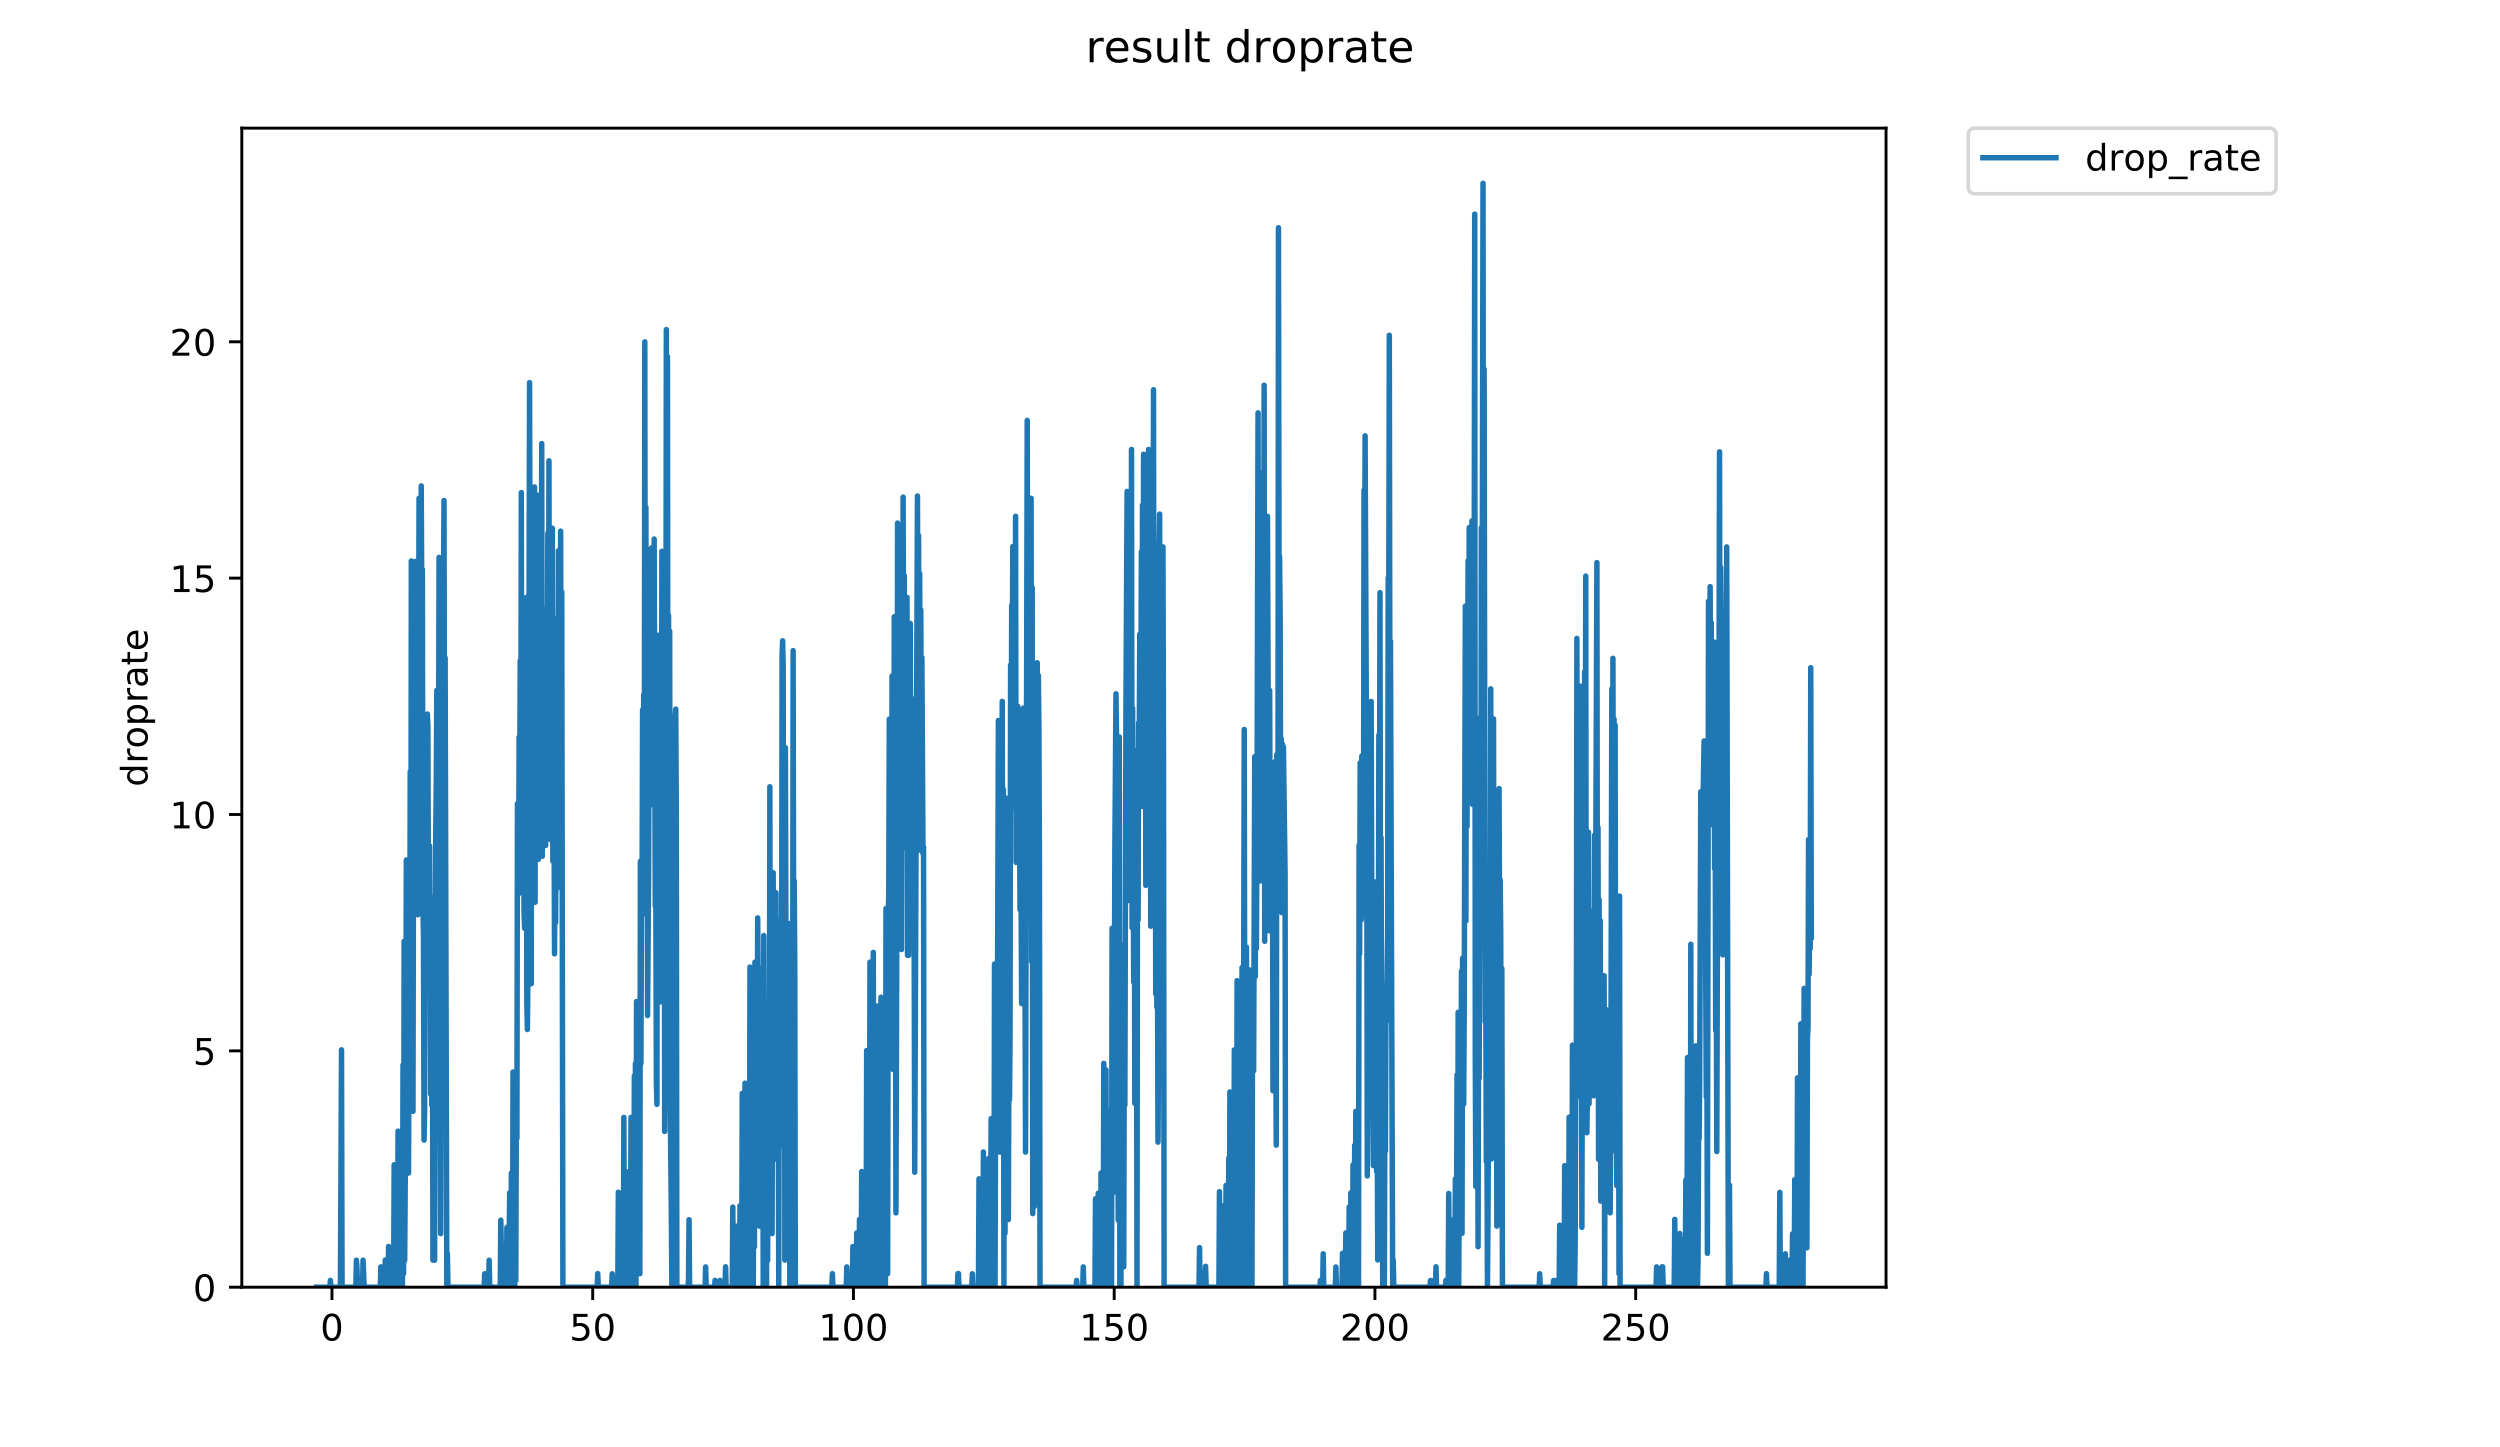 <?xml version="1.0" encoding="utf-8" standalone="no"?>
<!DOCTYPE svg PUBLIC "-//W3C//DTD SVG 1.1//EN"
  "http://www.w3.org/Graphics/SVG/1.1/DTD/svg11.dtd">
<!-- Created with matplotlib (https://matplotlib.org/) -->
<svg height="396pt" version="1.1" viewBox="0 0 684 396" width="684pt" xmlns="http://www.w3.org/2000/svg" xmlns:xlink="http://www.w3.org/1999/xlink">
 <defs>
  <style type="text/css">
*{stroke-linecap:butt;stroke-linejoin:round;}
  </style>
 </defs>
 <g id="figure_1">
  <g id="patch_1">
   <path d="M 0 396 
L 684 396 
L 684 0 
L 0 0 
z
" style="fill:#ffffff;"/>
  </g>
  <g id="axes_1">
   <g id="patch_2">
    <path d="M 66.159 352.174 
L 516.019 352.174 
L 516.019 35.062 
L 66.159 35.062 
z
" style="fill:#ffffff;"/>
   </g>
   <g id="matplotlib.axis_1">
    <g id="xtick_1">
     <g id="line2d_1">
      <defs>
       <path d="M 0 0 
L 0 3.5 
" id="m38b33f778f" style="stroke:#000000;stroke-width:0.8;"/>
      </defs>
      <g>
       <use style="stroke:#000000;stroke-width:0.8;" x="90.823" xlink:href="#m38b33f778f" y="352.174"/>
      </g>
     </g>
     <g id="text_1">
      <!-- 0 -->
      <defs>
       <path d="M 31.781 66.406 
Q 24.172 66.406 20.328 58.906 
Q 16.5 51.422 16.5 36.375 
Q 16.5 21.391 20.328 13.891 
Q 24.172 6.391 31.781 6.391 
Q 39.453 6.391 43.281 13.891 
Q 47.125 21.391 47.125 36.375 
Q 47.125 51.422 43.281 58.906 
Q 39.453 66.406 31.781 66.406 
z
M 31.781 74.219 
Q 44.047 74.219 50.516 64.516 
Q 56.984 54.828 56.984 36.375 
Q 56.984 17.969 50.516 8.266 
Q 44.047 -1.422 31.781 -1.422 
Q 19.531 -1.422 13.062 8.266 
Q 6.594 17.969 6.594 36.375 
Q 6.594 54.828 13.062 64.516 
Q 19.531 74.219 31.781 74.219 
z
" id="DejaVuSans-48"/>
      </defs>
      <g transform="translate(87.642 366.773)scale(0.1 -0.1)">
       <use xlink:href="#DejaVuSans-48"/>
      </g>
     </g>
    </g>
    <g id="xtick_2">
     <g id="line2d_2">
      <g>
       <use style="stroke:#000000;stroke-width:0.8;" x="162.163" xlink:href="#m38b33f778f" y="352.174"/>
      </g>
     </g>
     <g id="text_2">
      <!-- 50 -->
      <defs>
       <path d="M 10.797 72.906 
L 49.516 72.906 
L 49.516 64.594 
L 19.828 64.594 
L 19.828 46.734 
Q 21.969 47.469 24.109 47.828 
Q 26.266 48.188 28.422 48.188 
Q 40.625 48.188 47.75 41.5 
Q 54.891 34.812 54.891 23.391 
Q 54.891 11.625 47.562 5.094 
Q 40.234 -1.422 26.906 -1.422 
Q 22.312 -1.422 17.547 -0.641 
Q 12.797 0.141 7.719 1.703 
L 7.719 11.625 
Q 12.109 9.234 16.797 8.062 
Q 21.484 6.891 26.703 6.891 
Q 35.156 6.891 40.078 11.328 
Q 45.016 15.766 45.016 23.391 
Q 45.016 31 40.078 35.438 
Q 35.156 39.891 26.703 39.891 
Q 22.75 39.891 18.812 39.016 
Q 14.891 38.141 10.797 36.281 
z
" id="DejaVuSans-53"/>
      </defs>
      <g transform="translate(155.8 366.773)scale(0.1 -0.1)">
       <use xlink:href="#DejaVuSans-53"/>
       <use x="63.623" xlink:href="#DejaVuSans-48"/>
      </g>
     </g>
    </g>
    <g id="xtick_3">
     <g id="line2d_3">
      <g>
       <use style="stroke:#000000;stroke-width:0.8;" x="233.503" xlink:href="#m38b33f778f" y="352.174"/>
      </g>
     </g>
     <g id="text_3">
      <!-- 100 -->
      <defs>
       <path d="M 12.406 8.297 
L 28.516 8.297 
L 28.516 63.922 
L 10.984 60.406 
L 10.984 69.391 
L 28.422 72.906 
L 38.281 72.906 
L 38.281 8.297 
L 54.391 8.297 
L 54.391 0 
L 12.406 0 
z
" id="DejaVuSans-49"/>
      </defs>
      <g transform="translate(223.959 366.773)scale(0.1 -0.1)">
       <use xlink:href="#DejaVuSans-49"/>
       <use x="63.623" xlink:href="#DejaVuSans-48"/>
       <use x="127.246" xlink:href="#DejaVuSans-48"/>
      </g>
     </g>
    </g>
    <g id="xtick_4">
     <g id="line2d_4">
      <g>
       <use style="stroke:#000000;stroke-width:0.8;" x="304.842" xlink:href="#m38b33f778f" y="352.174"/>
      </g>
     </g>
     <g id="text_4">
      <!-- 150 -->
      <g transform="translate(295.299 366.773)scale(0.1 -0.1)">
       <use xlink:href="#DejaVuSans-49"/>
       <use x="63.623" xlink:href="#DejaVuSans-53"/>
       <use x="127.246" xlink:href="#DejaVuSans-48"/>
      </g>
     </g>
    </g>
    <g id="xtick_5">
     <g id="line2d_5">
      <g>
       <use style="stroke:#000000;stroke-width:0.8;" x="376.182" xlink:href="#m38b33f778f" y="352.174"/>
      </g>
     </g>
     <g id="text_5">
      <!-- 200 -->
      <defs>
       <path d="M 19.188 8.297 
L 53.609 8.297 
L 53.609 0 
L 7.328 0 
L 7.328 8.297 
Q 12.938 14.109 22.625 23.891 
Q 32.328 33.688 34.812 36.531 
Q 39.547 41.844 41.422 45.531 
Q 43.312 49.219 43.312 52.781 
Q 43.312 58.594 39.234 62.25 
Q 35.156 65.922 28.609 65.922 
Q 23.969 65.922 18.812 64.312 
Q 13.672 62.703 7.812 59.422 
L 7.812 69.391 
Q 13.766 71.781 18.938 73 
Q 24.125 74.219 28.422 74.219 
Q 39.75 74.219 46.484 68.547 
Q 53.219 62.891 53.219 53.422 
Q 53.219 48.922 51.531 44.891 
Q 49.859 40.875 45.406 35.406 
Q 44.188 33.984 37.641 27.219 
Q 31.109 20.453 19.188 8.297 
z
" id="DejaVuSans-50"/>
      </defs>
      <g transform="translate(366.639 366.773)scale(0.1 -0.1)">
       <use xlink:href="#DejaVuSans-50"/>
       <use x="63.623" xlink:href="#DejaVuSans-48"/>
       <use x="127.246" xlink:href="#DejaVuSans-48"/>
      </g>
     </g>
    </g>
    <g id="xtick_6">
     <g id="line2d_6">
      <g>
       <use style="stroke:#000000;stroke-width:0.8;" x="447.522" xlink:href="#m38b33f778f" y="352.174"/>
      </g>
     </g>
     <g id="text_6">
      <!-- 250 -->
      <g transform="translate(437.978 366.773)scale(0.1 -0.1)">
       <use xlink:href="#DejaVuSans-50"/>
       <use x="63.623" xlink:href="#DejaVuSans-53"/>
       <use x="127.246" xlink:href="#DejaVuSans-48"/>
      </g>
     </g>
    </g>
   </g>
   <g id="matplotlib.axis_2">
    <g id="ytick_1">
     <g id="line2d_7">
      <defs>
       <path d="M 0 0 
L -3.5 0 
" id="m1d1e677a7f" style="stroke:#000000;stroke-width:0.8;"/>
      </defs>
      <g>
       <use style="stroke:#000000;stroke-width:0.8;" x="66.159" xlink:href="#m1d1e677a7f" y="352.174"/>
      </g>
     </g>
     <g id="text_7">
      <!-- 0 -->
      <g transform="translate(52.796 355.973)scale(0.1 -0.1)">
       <use xlink:href="#DejaVuSans-48"/>
      </g>
     </g>
    </g>
    <g id="ytick_2">
     <g id="line2d_8">
      <g>
       <use style="stroke:#000000;stroke-width:0.8;" x="66.159" xlink:href="#m1d1e677a7f" y="287.51"/>
      </g>
     </g>
     <g id="text_8">
      <!-- 5 -->
      <g transform="translate(52.796 291.31)scale(0.1 -0.1)">
       <use xlink:href="#DejaVuSans-53"/>
      </g>
     </g>
    </g>
    <g id="ytick_3">
     <g id="line2d_9">
      <g>
       <use style="stroke:#000000;stroke-width:0.8;" x="66.159" xlink:href="#m1d1e677a7f" y="222.847"/>
      </g>
     </g>
     <g id="text_9">
      <!-- 10 -->
      <g transform="translate(46.434 226.646)scale(0.1 -0.1)">
       <use xlink:href="#DejaVuSans-49"/>
       <use x="63.623" xlink:href="#DejaVuSans-48"/>
      </g>
     </g>
    </g>
    <g id="ytick_4">
     <g id="line2d_10">
      <g>
       <use style="stroke:#000000;stroke-width:0.8;" x="66.159" xlink:href="#m1d1e677a7f" y="158.183"/>
      </g>
     </g>
     <g id="text_10">
      <!-- 15 -->
      <g transform="translate(46.434 161.982)scale(0.1 -0.1)">
       <use xlink:href="#DejaVuSans-49"/>
       <use x="63.623" xlink:href="#DejaVuSans-53"/>
      </g>
     </g>
    </g>
    <g id="ytick_5">
     <g id="line2d_11">
      <g>
       <use style="stroke:#000000;stroke-width:0.8;" x="66.159" xlink:href="#m1d1e677a7f" y="93.519"/>
      </g>
     </g>
     <g id="text_11">
      <!-- 20 -->
      <g transform="translate(46.434 97.318)scale(0.1 -0.1)">
       <use xlink:href="#DejaVuSans-50"/>
       <use x="63.623" xlink:href="#DejaVuSans-48"/>
      </g>
     </g>
    </g>
    <g id="text_12">
     <!-- droprate -->
     <defs>
      <path d="M 45.406 46.391 
L 45.406 75.984 
L 54.391 75.984 
L 54.391 0 
L 45.406 0 
L 45.406 8.203 
Q 42.578 3.328 38.25 0.953 
Q 33.938 -1.422 27.875 -1.422 
Q 17.969 -1.422 11.734 6.484 
Q 5.516 14.406 5.516 27.297 
Q 5.516 40.188 11.734 48.094 
Q 17.969 56 27.875 56 
Q 33.938 56 38.25 53.625 
Q 42.578 51.266 45.406 46.391 
z
M 14.797 27.297 
Q 14.797 17.391 18.875 11.75 
Q 22.953 6.109 30.078 6.109 
Q 37.203 6.109 41.297 11.75 
Q 45.406 17.391 45.406 27.297 
Q 45.406 37.203 41.297 42.844 
Q 37.203 48.484 30.078 48.484 
Q 22.953 48.484 18.875 42.844 
Q 14.797 37.203 14.797 27.297 
z
" id="DejaVuSans-100"/>
      <path d="M 41.109 46.297 
Q 39.594 47.172 37.812 47.578 
Q 36.031 48 33.891 48 
Q 26.266 48 22.188 43.047 
Q 18.109 38.094 18.109 28.812 
L 18.109 0 
L 9.078 0 
L 9.078 54.688 
L 18.109 54.688 
L 18.109 46.188 
Q 20.953 51.172 25.484 53.578 
Q 30.031 56 36.531 56 
Q 37.453 56 38.578 55.875 
Q 39.703 55.766 41.062 55.516 
z
" id="DejaVuSans-114"/>
      <path d="M 30.609 48.391 
Q 23.391 48.391 19.188 42.75 
Q 14.984 37.109 14.984 27.297 
Q 14.984 17.484 19.156 11.844 
Q 23.344 6.203 30.609 6.203 
Q 37.797 6.203 41.984 11.859 
Q 46.188 17.531 46.188 27.297 
Q 46.188 37.016 41.984 42.703 
Q 37.797 48.391 30.609 48.391 
z
M 30.609 56 
Q 42.328 56 49.016 48.375 
Q 55.719 40.766 55.719 27.297 
Q 55.719 13.875 49.016 6.219 
Q 42.328 -1.422 30.609 -1.422 
Q 18.844 -1.422 12.172 6.219 
Q 5.516 13.875 5.516 27.297 
Q 5.516 40.766 12.172 48.375 
Q 18.844 56 30.609 56 
z
" id="DejaVuSans-111"/>
      <path d="M 18.109 8.203 
L 18.109 -20.797 
L 9.078 -20.797 
L 9.078 54.688 
L 18.109 54.688 
L 18.109 46.391 
Q 20.953 51.266 25.266 53.625 
Q 29.594 56 35.594 56 
Q 45.562 56 51.781 48.094 
Q 58.016 40.188 58.016 27.297 
Q 58.016 14.406 51.781 6.484 
Q 45.562 -1.422 35.594 -1.422 
Q 29.594 -1.422 25.266 0.953 
Q 20.953 3.328 18.109 8.203 
z
M 48.688 27.297 
Q 48.688 37.203 44.609 42.844 
Q 40.531 48.484 33.406 48.484 
Q 26.266 48.484 22.188 42.844 
Q 18.109 37.203 18.109 27.297 
Q 18.109 17.391 22.188 11.75 
Q 26.266 6.109 33.406 6.109 
Q 40.531 6.109 44.609 11.75 
Q 48.688 17.391 48.688 27.297 
z
" id="DejaVuSans-112"/>
      <path d="M 34.281 27.484 
Q 23.391 27.484 19.188 25 
Q 14.984 22.516 14.984 16.5 
Q 14.984 11.719 18.141 8.906 
Q 21.297 6.109 26.703 6.109 
Q 34.188 6.109 38.703 11.406 
Q 43.219 16.703 43.219 25.484 
L 43.219 27.484 
z
M 52.203 31.203 
L 52.203 0 
L 43.219 0 
L 43.219 8.297 
Q 40.141 3.328 35.547 0.953 
Q 30.953 -1.422 24.312 -1.422 
Q 15.922 -1.422 10.953 3.297 
Q 6 8.016 6 15.922 
Q 6 25.141 12.172 29.828 
Q 18.359 34.516 30.609 34.516 
L 43.219 34.516 
L 43.219 35.406 
Q 43.219 41.609 39.141 45 
Q 35.062 48.391 27.688 48.391 
Q 23 48.391 18.547 47.266 
Q 14.109 46.141 10.016 43.891 
L 10.016 52.203 
Q 14.938 54.109 19.578 55.047 
Q 24.219 56 28.609 56 
Q 40.484 56 46.344 49.844 
Q 52.203 43.703 52.203 31.203 
z
" id="DejaVuSans-97"/>
      <path d="M 18.312 70.219 
L 18.312 54.688 
L 36.812 54.688 
L 36.812 47.703 
L 18.312 47.703 
L 18.312 18.016 
Q 18.312 11.328 20.141 9.422 
Q 21.969 7.516 27.594 7.516 
L 36.812 7.516 
L 36.812 0 
L 27.594 0 
Q 17.188 0 13.234 3.875 
Q 9.281 7.766 9.281 18.016 
L 9.281 47.703 
L 2.688 47.703 
L 2.688 54.688 
L 9.281 54.688 
L 9.281 70.219 
z
" id="DejaVuSans-116"/>
      <path d="M 56.203 29.594 
L 56.203 25.203 
L 14.891 25.203 
Q 15.484 15.922 20.484 11.062 
Q 25.484 6.203 34.422 6.203 
Q 39.594 6.203 44.453 7.469 
Q 49.312 8.734 54.109 11.281 
L 54.109 2.781 
Q 49.266 0.734 44.188 -0.344 
Q 39.109 -1.422 33.891 -1.422 
Q 20.797 -1.422 13.156 6.188 
Q 5.516 13.812 5.516 26.812 
Q 5.516 40.234 12.766 48.109 
Q 20.016 56 32.328 56 
Q 43.359 56 49.781 48.891 
Q 56.203 41.797 56.203 29.594 
z
M 47.219 32.234 
Q 47.125 39.594 43.094 43.984 
Q 39.062 48.391 32.422 48.391 
Q 24.906 48.391 20.391 44.141 
Q 15.875 39.891 15.188 32.172 
z
" id="DejaVuSans-101"/>
     </defs>
     <g transform="translate(40.354 215.236)rotate(-90)scale(0.1 -0.1)">
      <use xlink:href="#DejaVuSans-100"/>
      <use x="63.477" xlink:href="#DejaVuSans-114"/>
      <use x="104.559" xlink:href="#DejaVuSans-111"/>
      <use x="165.74" xlink:href="#DejaVuSans-112"/>
      <use x="229.217" xlink:href="#DejaVuSans-114"/>
      <use x="270.33" xlink:href="#DejaVuSans-97"/>
      <use x="331.609" xlink:href="#DejaVuSans-116"/>
      <use x="370.818" xlink:href="#DejaVuSans-101"/>
     </g>
    </g>
   </g>
   <g id="line2d_12">
    <path clip-path="url(#p7a6409f2b5)" d="M 86.607 352.174 
L 90.242 352.174 
L 90.393 350.319 
L 90.546 352.174 
L 93.136 352.174 
L 93.437 287.232 
L 93.588 352.174 
L 97.354 352.174 
L 97.505 344.784 
L 97.658 346.702 
L 97.809 352.174 
L 99.183 352.174 
L 99.334 344.784 
L 99.635 352.174 
L 104.047 352.174 
L 104.198 346.616 
L 104.349 352.174 
L 105.255 352.174 
L 105.405 344.742 
L 105.711 352.174 
L 106.168 352.174 
L 106.318 341.009 
L 106.471 352.174 
L 107.232 352.174 
L 107.387 341.367 
L 107.539 352.174 
L 107.691 352.174 
L 107.841 318.679 
L 108.143 352.174 
L 108.293 352.174 
L 108.443 318.727 
L 108.593 352.174 
L 108.744 352.174 
L 108.901 309.48 
L 109.053 352.174 
L 109.204 330.067 
L 109.355 352.174 
L 109.507 352.174 
L 109.809 318.966 
L 109.961 311.528 
L 110.112 352.174 
L 110.264 291.379 
L 110.415 348.484 
L 110.566 257.544 
L 110.718 344.816 
L 111.02 302.219 
L 111.171 235.278 
L 111.321 300.295 
L 111.474 317.32 
L 111.624 251.978 
L 111.776 320.945 
L 111.927 266.944 
L 112.077 300.221 
L 112.23 211.123 
L 112.382 297.141 
L 112.534 153.492 
L 112.686 275.128 
L 112.837 223.962 
L 112.988 304.07 
L 113.14 226.9 
L 113.443 179.247 
L 113.594 153.637 
L 113.744 227.319 
L 113.894 174.303 
L 114.046 219.531 
L 114.197 183.325 
L 114.347 250.269 
L 114.65 136.321 
L 114.803 196.026 
L 114.955 144.883 
L 115.105 179.861 
L 115.257 132.944 
L 115.407 167.687 
L 115.558 155.774 
L 115.713 247.118 
L 115.865 256.919 
L 116.017 311.931 
L 116.168 304.001 
L 116.32 199.7 
L 116.471 263.366 
L 116.774 201.323 
L 116.926 195.358 
L 117.077 199.048 
L 117.229 256.784 
L 117.536 231.444 
L 117.844 299.35 
L 117.994 264.966 
L 118.145 302.362 
L 118.298 273.405 
L 118.449 344.773 
L 118.601 245.474 
L 118.753 263.619 
L 118.904 344.805 
L 119.205 229.712 
L 119.358 214.787 
L 119.508 188.891 
L 119.813 310.102 
L 120.117 152.504 
L 120.27 279.314 
L 120.422 284.01 
L 120.574 337.519 
L 120.878 180.353 
L 121.03 179.247 
L 121.18 185.18 
L 121.482 136.938 
L 121.636 226.135 
L 121.788 179.982 
L 122.25 352.174 
L 122.402 343.028 
L 122.556 352.174 
L 132.467 352.174 
L 132.619 348.495 
L 132.769 352.174 
L 133.68 352.174 
L 133.831 344.795 
L 133.981 352.174 
L 136.867 352.174 
L 137.019 333.83 
L 137.322 352.174 
L 137.777 352.174 
L 137.93 343.028 
L 138.08 352.174 
L 138.538 352.174 
L 138.691 335.827 
L 138.845 352.174 
L 139.15 352.174 
L 139.452 326.346 
L 139.603 352.174 
L 139.755 352.174 
L 139.908 320.945 
L 140.058 346.632 
L 140.211 352.174 
L 140.363 293.305 
L 140.514 352.174 
L 140.665 328.19 
L 140.819 352.174 
L 140.969 294.819 
L 141.121 350.335 
L 141.275 302.924 
L 141.425 311.412 
L 141.575 219.865 
L 141.728 242.264 
L 141.878 244.556 
L 142.029 201.664 
L 142.179 222.29 
L 142.329 180.731 
L 142.48 224.329 
L 142.63 134.77 
L 142.781 236.969 
L 142.931 203.308 
L 143.085 219.391 
L 143.235 222.476 
L 143.385 249.976 
L 143.536 253.974 
L 143.837 225.82 
L 143.988 163.456 
L 144.138 273.907 
L 144.288 281.666 
L 144.439 266.699 
L 144.74 167.952 
L 144.89 104.684 
L 145.04 175.141 
L 145.19 138.487 
L 145.342 269.154 
L 145.492 164.231 
L 145.642 190.282 
L 145.791 187.949 
L 145.944 150.1 
L 146.096 196.247 
L 146.247 133.227 
L 146.398 246.865 
L 146.55 155.051 
L 146.7 207.446 
L 146.852 135.404 
L 147.003 200.676 
L 147.154 175.064 
L 147.307 235.103 
L 147.459 182.443 
L 147.76 211.359 
L 147.91 196.089 
L 148.061 208.066 
L 148.214 121.363 
L 148.365 234.269 
L 148.515 188.891 
L 148.667 178.506 
L 148.818 182.685 
L 148.973 225.026 
L 149.127 175.409 
L 149.283 231.324 
L 149.436 166.641 
L 149.585 188.185 
L 149.737 193.513 
L 149.889 145.84 
L 150.041 203.374 
L 150.195 126.077 
L 150.346 217.111 
L 150.499 189.831 
L 150.65 229.712 
L 150.801 180.108 
L 150.952 208.066 
L 151.106 144.522 
L 151.256 235.613 
L 151.411 168.975 
L 151.718 260.97 
L 151.871 232.767 
L 152.021 252.407 
L 152.172 216.918 
L 152.324 243.17 
L 152.477 179.374 
L 152.629 230.93 
L 152.782 150.672 
L 152.933 222.476 
L 153.085 151.937 
L 153.237 220.282 
L 153.387 145.325 
L 153.54 209.896 
L 153.693 161.933 
L 154.005 352.174 
L 163.392 352.174 
L 163.542 348.447 
L 163.692 352.174 
L 167.345 352.174 
L 167.498 348.505 
L 167.652 352.174 
L 169.028 352.174 
L 169.179 326.197 
L 169.331 352.174 
L 169.785 352.174 
L 169.937 341.105 
L 170.087 352.174 
L 170.538 352.174 
L 170.688 305.72 
L 170.839 352.174 
L 171.441 352.174 
L 171.592 320.631 
L 171.743 352.174 
L 172.043 352.174 
L 172.194 326.16 
L 172.344 352.174 
L 172.495 352.174 
L 172.645 305.72 
L 172.796 352.174 
L 172.946 324.342 
L 173.103 348.592 
L 173.254 352.174 
L 173.404 352.174 
L 173.554 294.405 
L 173.704 352.174 
L 173.854 290.943 
L 174.005 352.174 
L 174.155 274.019 
L 174.456 346.616 
L 174.607 339.204 
L 174.757 309.437 
L 175.059 348.479 
L 175.21 235.613 
L 175.361 290.943 
L 175.511 242.7 
L 175.661 246.411 
L 175.812 194.231 
L 175.964 219.152 
L 176.115 190.054 
L 176.265 242.7 
L 176.415 93.519 
L 176.566 218.195 
L 176.716 138.793 
L 176.867 250.269 
L 177.017 166.091 
L 177.167 277.848 
L 177.469 237.299 
L 177.619 186.561 
L 177.77 220.435 
L 177.92 220.245 
L 178.221 149.926 
L 178.371 188.891 
L 178.524 172.144 
L 178.679 193.887 
L 178.833 194.811 
L 178.984 147.483 
L 179.284 247.968 
L 179.434 244.246 
L 179.585 296.43 
L 179.735 302.148 
L 179.886 173.791 
L 180.036 205.169 
L 180.186 200.676 
L 180.337 216.724 
L 180.487 186.799 
L 180.638 274.132 
L 180.788 226.001 
L 180.943 230.816 
L 181.096 150.837 
L 181.249 266.2 
L 181.4 154.77 
L 181.551 252.265 
L 181.705 184.359 
L 181.856 309.559 
L 182.16 221.373 
L 182.31 90.175 
L 182.461 194.684 
L 182.613 97.549 
L 182.766 241.952 
L 182.918 168.47 
L 183.07 273.405 
L 183.223 172.654 
L 183.373 302.004 
L 183.676 331.909 
L 183.827 352.174 
L 183.977 303.723 
L 184.129 311.759 
L 184.28 342.91 
L 184.584 197.423 
L 184.884 194.004 
L 185.034 221.729 
L 185.187 352.174 
L 188.219 352.174 
L 188.37 350.327 
L 188.522 333.699 
L 188.673 352.174 
L 192.91 352.174 
L 193.061 346.632 
L 193.212 352.174 
L 195.489 352.174 
L 195.64 350.316 
L 195.791 352.174 
L 196.85 352.174 
L 197.002 350.329 
L 197.153 352.174 
L 198.369 352.174 
L 198.519 346.592 
L 198.669 352.174 
L 200.344 352.174 
L 200.497 330.254 
L 200.649 352.174 
L 201.257 352.174 
L 201.408 335.475 
L 201.563 352.174 
L 201.865 352.174 
L 202.015 337.309 
L 202.165 352.174 
L 202.315 352.174 
L 202.466 329.908 
L 202.616 350.311 
L 202.765 352.174 
L 202.915 352.174 
L 203.074 299.171 
L 203.23 352.174 
L 203.686 352.174 
L 203.836 296.349 
L 203.986 352.174 
L 204.286 352.174 
L 204.441 325.08 
L 204.592 352.174 
L 204.742 346.592 
L 204.892 314.85 
L 205.042 341.009 
L 205.192 264.589 
L 205.343 328.122 
L 205.494 289.178 
L 205.644 281.767 
L 205.795 352.174 
L 205.947 304.343 
L 206.099 352.174 
L 206.25 291.118 
L 206.402 341.152 
L 206.552 263.238 
L 206.703 280.017 
L 206.854 324.421 
L 207.004 274.019 
L 207.155 298.442 
L 207.308 251.137 
L 207.458 276.317 
L 207.609 268.916 
L 207.76 335.475 
L 208.063 265.091 
L 208.213 309.375 
L 208.364 304.07 
L 208.514 274.019 
L 208.665 279.914 
L 208.816 352.174 
L 208.967 255.965 
L 209.118 302.148 
L 209.269 274.355 
L 209.42 342.95 
L 209.571 307.77 
L 209.723 352.174 
L 209.875 278.588 
L 210.027 344.847 
L 210.178 287.232 
L 210.328 285.377 
L 210.48 311.586 
L 210.631 215.261 
L 210.782 328.156 
L 211.083 256.102 
L 211.236 337.499 
L 211.543 238.761 
L 211.702 299.316 
L 211.854 264.121 
L 212.005 317.121 
L 212.309 244.249 
L 212.46 300.517 
L 212.61 251.69 
L 212.76 289.088 
L 212.911 296.43 
L 213.066 352.174 
L 213.217 263.492 
L 213.369 313.76 
L 213.521 272.956 
L 213.672 274.355 
L 213.824 291.724 
L 213.975 179.614 
L 214.126 175.316 
L 214.277 181.958 
L 214.429 280.326 
L 214.583 204.632 
L 214.733 344.763 
L 214.884 204.582 
L 215.185 315.011 
L 215.336 303.862 
L 215.486 335.427 
L 215.636 283.224 
L 215.791 332.278 
L 215.942 252.692 
L 216.093 352.174 
L 216.244 267.066 
L 216.395 324.382 
L 216.546 300.295 
L 216.697 300.369 
L 216.847 305.853 
L 216.998 178.008 
L 217.149 259.533 
L 217.3 241.004 
L 217.451 265.34 
L 217.602 352.174 
L 227.589 352.174 
L 227.74 348.474 
L 227.89 352.174 
L 231.534 352.174 
L 231.685 346.632 
L 231.836 352.174 
L 233.195 352.174 
L 233.346 341.073 
L 233.497 352.174 
L 234.25 352.174 
L 234.401 337.33 
L 234.703 352.174 
L 235.004 352.174 
L 235.155 333.646 
L 235.306 352.174 
L 235.606 352.174 
L 235.757 320.54 
L 236.06 352.174 
L 236.211 352.174 
L 236.362 320.721 
L 236.664 352.174 
L 236.966 352.174 
L 237.116 287.418 
L 237.267 352.174 
L 237.418 352.174 
L 237.72 309.437 
L 237.87 352.174 
L 238.021 263.238 
L 238.172 352.174 
L 238.323 274.355 
L 238.474 352.174 
L 238.778 352.174 
L 238.931 260.582 
L 239.082 352.174 
L 239.232 341.009 
L 239.383 352.174 
L 239.534 285.281 
L 239.684 352.174 
L 239.835 290.855 
L 239.987 352.174 
L 240.139 275.237 
L 240.291 352.174 
L 240.442 287.418 
L 240.592 348.469 
L 240.743 281.867 
L 240.894 352.174 
L 241.045 272.843 
L 241.195 337.266 
L 241.346 285.472 
L 241.649 333.566 
L 241.802 335.711 
L 242.103 274.355 
L 242.253 352.174 
L 242.404 248.564 
L 242.555 300.295 
L 242.706 281.767 
L 242.857 348.474 
L 243.008 250.56 
L 243.159 245.017 
L 243.31 196.759 
L 243.461 207.654 
L 243.612 279.914 
L 243.763 209.914 
L 243.914 263.619 
L 244.065 184.94 
L 244.215 292.542 
L 244.367 230.93 
L 244.519 286.135 
L 244.671 168.731 
L 244.823 291.379 
L 244.974 243.635 
L 245.126 331.851 
L 245.428 233.763 
L 245.579 143.104 
L 245.73 228.389 
L 245.882 179.247 
L 246.033 199.266 
L 246.185 176.658 
L 246.336 246.714 
L 246.489 177.8 
L 246.641 259.797 
L 246.792 184.527 
L 246.943 232.084 
L 247.095 136.013 
L 247.246 197.423 
L 247.398 157.448 
L 247.549 194.231 
L 247.851 172.707 
L 248.001 211.359 
L 248.152 163.456 
L 248.303 261.386 
L 248.454 180.108 
L 248.605 261.386 
L 248.756 187.272 
L 248.907 226.362 
L 249.057 170.597 
L 249.208 237.299 
L 249.359 190.978 
L 249.51 204.16 
L 249.661 233.763 
L 249.812 205.801 
L 249.963 253.974 
L 250.113 255.689 
L 250.264 320.721 
L 251.019 135.703 
L 251.17 196.537 
L 251.321 146.51 
L 251.473 232.597 
L 251.624 156.893 
L 251.775 215.065 
L 251.926 166.891 
L 252.077 209.71 
L 252.227 179.861 
L 252.529 233.593 
L 252.68 231.74 
L 252.834 352.174 
L 261.938 352.174 
L 262.088 348.458 
L 262.238 348.458 
L 262.389 352.174 
L 265.883 352.174 
L 266.035 348.505 
L 266.187 352.174 
L 267.701 352.174 
L 267.852 322.529 
L 268.003 352.174 
L 268.759 352.174 
L 268.91 346.639 
L 269.062 315.171 
L 269.214 352.174 
L 269.669 352.174 
L 269.82 337.309 
L 269.97 339.167 
L 270.122 352.174 
L 270.274 341.183 
L 270.426 352.174 
L 270.577 316.92 
L 270.728 352.174 
L 270.879 352.174 
L 271.182 306.052 
L 271.333 352.174 
L 271.485 309.922 
L 271.637 352.174 
L 271.79 306.508 
L 271.942 352.174 
L 272.094 263.745 
L 272.245 352.174 
L 272.396 296.669 
L 272.547 315.223 
L 272.698 309.681 
L 272.849 293.053 
L 273.154 197.127 
L 273.305 308.023 
L 273.458 214.396 
L 273.608 315.223 
L 273.76 298.748 
L 273.911 248.564 
L 274.062 242.857 
L 274.214 191.897 
L 274.366 287.969 
L 274.52 215.944 
L 274.671 352.174 
L 274.821 228.035 
L 274.973 337.394 
L 275.128 218.325 
L 275.28 313.76 
L 275.43 333.593 
L 275.58 324.262 
L 275.732 282.267 
L 275.883 333.672 
L 276.036 289.715 
L 276.194 300.938 
L 276.345 284.107 
L 276.496 181.958 
L 276.647 219.341 
L 276.799 165.573 
L 276.95 185.896 
L 277.101 149.524 
L 277.253 206.635 
L 277.405 178.15 
L 277.707 220.999 
L 277.859 141.254 
L 278.01 235.945 
L 278.162 204.582 
L 278.312 213.013 
L 278.464 193.286 
L 278.615 212.162 
L 278.769 200.024 
L 278.921 212.559 
L 279.073 248.86 
L 279.224 219.341 
L 279.526 274.578 
L 279.829 211.962 
L 279.981 193.739 
L 280.134 225.956 
L 280.285 219.531 
L 280.588 315.223 
L 281.045 115.012 
L 281.197 223.031 
L 281.347 168.481 
L 281.5 216.04 
L 281.652 177.062 
L 281.804 176.658 
L 281.955 224.876 
L 282.107 136.321 
L 282.257 263.111 
L 282.407 160.784 
L 282.56 332.052 
L 282.862 294.982 
L 283.014 330.067 
L 283.17 257.37 
L 283.322 313.541 
L 283.48 320.241 
L 283.783 181.33 
L 283.934 234.101 
L 284.086 184.766 
L 284.236 198.169 
L 284.39 236.434 
L 284.547 352.174 
L 294.416 352.174 
L 294.567 350.319 
L 294.718 352.174 
L 296.235 352.174 
L 296.386 346.624 
L 296.536 352.174 
L 299.577 352.174 
L 299.727 327.983 
L 299.877 352.174 
L 300.331 352.174 
L 300.483 326.456 
L 300.634 352.174 
L 301.086 352.174 
L 301.238 320.945 
L 301.39 352.174 
L 301.842 352.174 
L 301.993 290.943 
L 302.143 352.174 
L 302.444 352.174 
L 302.594 292.713 
L 302.745 352.174 
L 302.897 326.492 
L 303.052 352.174 
L 303.203 320.676 
L 303.356 337.561 
L 303.507 304.07 
L 303.658 307.96 
L 303.809 305.92 
L 303.96 315.064 
L 304.11 352.174 
L 304.262 253.974 
L 304.414 260.453 
L 304.717 326.197 
L 305.021 232.936 
L 305.329 189.831 
L 305.482 201.537 
L 305.785 252.265 
L 305.938 333.83 
L 306.242 201.625 
L 306.392 352.174 
L 306.545 277.069 
L 306.695 352.174 
L 306.848 258.618 
L 306.999 346.632 
L 307.15 272.617 
L 307.303 289.892 
L 307.453 346.608 
L 307.606 284.396 
L 307.757 302.362 
L 308.062 192.555 
L 308.373 134.457 
L 308.524 138.775 
L 308.678 246.377 
L 308.83 197.563 
L 308.98 196.089 
L 309.13 188.185 
L 309.28 158.648 
L 309.43 214.275 
L 309.58 122.963 
L 309.731 253.833 
L 309.881 193.776 
L 310.182 268.677 
L 310.333 220.435 
L 310.482 301.859 
L 310.633 253.55 
L 310.783 302.148 
L 310.933 259.133 
L 311.084 352.174 
L 311.234 205.169 
L 311.384 251.69 
L 311.534 197.726 
L 311.684 207.03 
L 311.834 173.535 
L 312.134 191.912 
L 312.284 150.915 
L 312.435 220.623 
L 312.585 138.179 
L 312.735 201.012 
L 312.885 124.276 
L 313.038 203.796 
L 313.339 147.188 
L 313.489 242.227 
L 313.639 182.35 
L 313.79 219.341 
L 313.941 222.662 
L 314.241 122.963 
L 314.392 213.411 
L 314.542 213.013 
L 314.692 186.322 
L 314.842 253.408 
L 314.992 190.049 
L 315.144 185.896 
L 315.296 185.713 
L 315.447 207.238 
L 315.599 106.639 
L 315.751 232.767 
L 315.902 190.978 
L 316.053 182.201 
L 316.206 271.915 
L 316.358 214.004 
L 316.511 275.563 
L 316.665 253.951 
L 316.82 312.492 
L 316.972 291.379 
L 317.125 151.119 
L 317.275 140.649 
L 317.428 205.627 
L 317.584 197.269 
L 317.884 260.731 
L 318.185 149.635 
L 318.339 208.907 
L 318.497 352.174 
L 328.041 352.174 
L 328.196 341.337 
L 328.347 352.174 
L 329.551 352.174 
L 329.701 350.311 
L 329.851 346.469 
L 330.004 352.174 
L 333.493 352.174 
L 333.642 326.047 
L 333.792 348.447 
L 333.942 352.174 
L 334.395 352.174 
L 334.545 329.908 
L 334.696 350.311 
L 334.845 352.174 
L 335.297 352.174 
L 335.447 324.342 
L 335.748 352.174 
L 336.048 352.174 
L 336.199 316.818 
L 336.35 352.174 
L 336.501 298.748 
L 336.651 352.174 
L 336.803 323.854 
L 336.953 352.174 
L 337.104 352.174 
L 337.254 303.793 
L 337.408 352.174 
L 337.559 352.174 
L 337.709 287.232 
L 337.86 352.174 
L 338.01 337.352 
L 338.161 309.437 
L 338.311 352.174 
L 338.461 268.316 
L 338.613 352.174 
L 338.765 282.068 
L 338.916 293.053 
L 339.067 352.174 
L 339.219 269.272 
L 339.37 352.174 
L 339.521 274.355 
L 339.671 352.174 
L 339.821 264.715 
L 339.972 278.167 
L 340.123 264.841 
L 340.273 264.966 
L 340.424 199.586 
L 340.574 298.442 
L 340.724 279.602 
L 340.874 320.676 
L 341.025 259.133 
L 341.175 352.174 
L 341.476 277.955 
L 341.63 335.781 
L 341.781 265.34 
L 341.931 352.174 
L 342.085 292.233 
L 342.236 352.174 
L 342.387 300.591 
L 342.538 352.174 
L 342.689 278.273 
L 342.84 279.914 
L 342.991 292.968 
L 343.293 207.03 
L 343.444 267.188 
L 343.595 217.497 
L 343.746 259.533 
L 343.899 229.441 
L 344.203 112.956 
L 344.354 195.804 
L 344.508 146.053 
L 344.661 241.062 
L 344.813 139.38 
L 344.964 167.421 
L 345.117 139.681 
L 345.417 177.256 
L 345.567 129.196 
L 345.718 209.302 
L 345.868 105.394 
L 346.019 257.544 
L 346.169 220.435 
L 346.32 233.081 
L 346.47 162.643 
L 346.622 170.049 
L 346.773 141.254 
L 347.226 254.673 
L 347.377 188.891 
L 347.527 242.385 
L 347.677 223.962 
L 347.827 223.592 
L 347.978 231.22 
L 348.129 214.2 
L 348.28 298.442 
L 348.73 208.477 
L 349.182 313.32 
L 349.334 206.427 
L 349.485 241.48 
L 349.636 239.152 
L 349.786 62.302 
L 349.938 151.937 
L 350.091 152.221 
L 350.243 168.47 
L 350.392 227.319 
L 350.543 202.095 
L 350.693 249.681 
L 350.843 203.522 
L 350.994 221.712 
L 351.143 204.318 
L 351.597 239.152 
L 351.747 352.174 
L 361.117 352.174 
L 361.268 350.321 
L 361.419 352.174 
L 361.872 352.174 
L 362.025 343.041 
L 362.175 352.174 
L 365.343 352.174 
L 365.495 346.647 
L 365.646 352.174 
L 367.157 352.174 
L 367.308 342.91 
L 367.459 350.332 
L 367.612 352.174 
L 368.066 352.174 
L 368.216 337.33 
L 368.366 352.174 
L 368.824 352.174 
L 368.975 350.327 
L 369.128 330.223 
L 369.281 352.174 
L 369.433 352.174 
L 369.584 326.382 
L 369.736 352.174 
L 369.887 352.174 
L 370.037 346.6 
L 370.187 318.679 
L 370.338 352.174 
L 370.488 352.174 
L 370.639 313.376 
L 370.789 352.174 
L 370.94 304.07 
L 371.09 344.731 
L 371.24 352.174 
L 371.391 318.775 
L 371.691 352.174 
L 371.841 231.22 
L 371.991 260.994 
L 372.141 208.684 
L 372.441 251.69 
L 372.591 206.821 
L 372.741 244.091 
L 372.891 242.7 
L 373.042 250.269 
L 373.192 134.144 
L 373.341 175.141 
L 373.491 119.236 
L 373.942 220.245 
L 374.091 321.744 
L 374.245 222.481 
L 374.396 223.215 
L 374.546 218.195 
L 374.696 251.545 
L 374.846 221.729 
L 374.996 303.723 
L 375.146 191.912 
L 375.445 288.723 
L 375.747 318.919 
L 376.049 265.216 
L 376.2 241.322 
L 376.35 246.107 
L 376.65 320.54 
L 376.8 307.385 
L 376.95 344.72 
L 377.254 201.108 
L 377.405 245.474 
L 377.557 162.15 
L 377.708 254.394 
L 377.858 229.183 
L 378.008 286.857 
L 378.157 284.894 
L 378.307 352.174 
L 378.459 278.378 
L 378.609 294.489 
L 378.76 352.174 
L 378.91 298.132 
L 379.06 314.904 
L 379.21 270.061 
L 379.36 279.392 
L 379.659 255.272 
L 379.809 158.09 
L 379.963 164.822 
L 380.119 91.723 
L 380.274 195.468 
L 380.429 175.409 
L 381.036 352.174 
L 381.187 344.742 
L 381.338 352.174 
L 391.222 352.174 
L 391.376 350.36 
L 391.53 350.355 
L 391.68 352.174 
L 392.738 352.174 
L 392.888 346.6 
L 393.039 352.174 
L 395.463 352.174 
L 395.616 350.303 
L 395.766 352.174 
L 396.22 352.174 
L 396.372 326.528 
L 396.524 352.174 
L 396.98 352.174 
L 397.132 333.751 
L 397.282 348.463 
L 397.433 352.174 
L 397.587 352.174 
L 397.891 342.989 
L 398.041 344.72 
L 398.192 322.571 
L 398.343 346.6 
L 398.494 337.394 
L 398.648 294.049 
L 398.799 352.174 
L 398.951 276.962 
L 399.102 352.174 
L 399.253 322.529 
L 399.404 318.966 
L 399.555 328.053 
L 399.707 306.248 
L 399.858 265.711 
L 400.01 337.436 
L 400.163 262.159 
L 400.314 269.507 
L 400.465 302.076 
L 400.615 274.132 
L 400.917 165.839 
L 401.068 251.978 
L 401.219 176.658 
L 401.371 226.182 
L 401.672 153.352 
L 401.822 214.671 
L 401.973 144.36 
L 402.123 199.586 
L 402.273 148.071 
L 402.424 155.493 
L 402.575 169.268 
L 402.725 142.504 
L 402.878 220.095 
L 403.028 175.65 
L 403.178 166.359 
L 403.329 168.217 
L 403.479 58.586 
L 403.637 289.74 
L 403.788 324.619 
L 403.939 207.86 
L 404.093 283.521 
L 404.244 267.066 
L 404.395 341.105 
L 404.545 277.848 
L 404.697 294.982 
L 404.999 196.247 
L 405.15 258.084 
L 405.3 144.36 
L 405.452 204.582 
L 405.753 50.163 
L 405.904 196.313 
L 406.054 100.963 
L 406.354 279.602 
L 406.505 270.415 
L 406.66 317.807 
L 406.812 306.378 
L 406.963 352.174 
L 407.113 333.646 
L 407.265 295.064 
L 407.566 281.666 
L 407.716 277.848 
L 407.87 188.469 
L 408.021 317.121 
L 408.171 246.107 
L 408.322 238.827 
L 408.474 298.9 
L 408.627 196.689 
L 408.782 292.568 
L 408.937 289.307 
L 409.087 263.111 
L 409.238 296.589 
L 409.389 265.091 
L 409.539 335.475 
L 409.69 235.111 
L 409.84 233.252 
L 409.99 279.602 
L 410.144 215.753 
L 410.295 257.815 
L 410.448 240.748 
L 410.601 255.361 
L 410.752 328.225 
L 410.906 264.987 
L 411.061 352.174 
L 421.108 352.174 
L 421.26 348.495 
L 421.41 352.174 
L 424.906 352.174 
L 425.06 350.36 
L 425.211 350.327 
L 425.365 352.174 
L 425.819 352.174 
L 425.971 350.335 
L 426.126 352.174 
L 426.579 352.174 
L 426.73 335.207 
L 426.881 352.174 
L 427.186 352.174 
L 427.491 344.857 
L 427.643 352.174 
L 427.944 352.174 
L 428.095 318.919 
L 428.246 352.174 
L 428.551 352.174 
L 428.701 328.018 
L 429.006 352.174 
L 429.156 352.174 
L 429.306 305.653 
L 429.459 352.174 
L 429.609 352.174 
L 429.76 326.197 
L 429.914 325.005 
L 430.064 348.469 
L 430.216 285.947 
L 430.367 313.265 
L 430.517 309.437 
L 430.671 297.529 
L 430.822 352.174 
L 430.975 339.369 
L 431.125 289.088 
L 431.276 300.295 
L 431.431 174.666 
L 431.582 284.204 
L 431.735 246.228 
L 431.887 273.182 
L 432.038 216.724 
L 432.192 265.231 
L 432.343 187.744 
L 432.495 258.618 
L 432.646 255.689 
L 432.8 335.804 
L 432.951 276.533 
L 433.102 287.418 
L 433.253 250.269 
L 433.405 262.159 
L 433.556 183.808 
L 433.707 235.446 
L 433.857 157.627 
L 434.007 295.118 
L 434.16 309.922 
L 434.314 299.646 
L 434.464 235.278 
L 434.614 227.678 
L 434.765 302.004 
L 434.916 267.188 
L 435.068 263.745 
L 435.22 249.3 
L 435.372 289.626 
L 435.523 250.705 
L 435.829 295.064 
L 435.99 299.815 
L 436.147 297.179 
L 436.301 228.485 
L 436.459 233.801 
L 436.61 232.597 
L 436.912 153.921 
L 437.062 279.706 
L 437.213 226.362 
L 437.364 317.171 
L 437.514 246.107 
L 437.665 311.353 
L 437.815 251.834 
L 437.97 328.627 
L 438.129 285.129 
L 438.279 317.021 
L 438.43 309.498 
L 438.582 322.823 
L 438.883 266.944 
L 439.034 352.174 
L 439.185 280.223 
L 439.336 326.235 
L 439.487 283.619 
L 439.638 276.317 
L 439.79 298.824 
L 439.94 294.736 
L 440.091 324.421 
L 440.392 281.361 
L 440.543 331.822 
L 440.693 311.412 
L 440.997 188.445 
L 441.147 274.467 
L 441.298 180.116 
L 441.449 259.4 
L 441.6 196.759 
L 441.751 215.261 
L 441.901 198.389 
L 442.052 315.064 
L 442.203 265.091 
L 442.353 324.382 
L 442.504 309.498 
L 442.655 259.533 
L 442.806 272.503 
L 442.958 348.49 
L 443.109 245.17 
L 443.26 352.174 
L 453.098 352.174 
L 453.248 346.624 
L 453.398 352.174 
L 454.599 352.174 
L 454.749 346.584 
L 454.899 346.6 
L 455.049 352.174 
L 458.062 352.174 
L 458.212 333.619 
L 458.364 348.484 
L 458.515 352.174 
L 459.422 352.174 
L 459.575 337.478 
L 459.726 352.174 
L 460.181 352.174 
L 460.331 339.167 
L 460.482 352.174 
L 460.632 350.316 
L 460.785 346.686 
L 460.935 352.174 
L 461.088 352.174 
L 461.24 322.865 
L 461.39 352.174 
L 461.542 352.174 
L 461.694 289.358 
L 461.845 352.174 
L 461.998 337.519 
L 462.151 352.174 
L 462.301 344.763 
L 462.453 352.174 
L 462.605 258.352 
L 462.757 350.342 
L 462.909 352.174 
L 463.06 352.174 
L 463.211 313.265 
L 463.514 352.174 
L 463.667 310.102 
L 463.817 352.174 
L 463.969 286.135 
L 464.121 352.174 
L 464.272 322.529 
L 464.425 352.174 
L 464.577 344.826 
L 464.728 311.47 
L 464.879 311.47 
L 465.029 296.269 
L 465.331 216.634 
L 465.634 262.031 
L 465.786 218.07 
L 465.938 219.719 
L 466.24 202.737 
L 466.391 245.17 
L 466.542 237.627 
L 466.843 300.146 
L 466.994 283.718 
L 467.144 342.897 
L 467.446 164.501 
L 467.596 194.231 
L 467.897 160.509 
L 468.047 225.638 
L 468.197 170.336 
L 468.355 205.131 
L 468.506 194.684 
L 468.657 220.999 
L 468.958 175.65 
L 469.109 237.627 
L 469.26 215.261 
L 469.411 281.968 
L 469.561 260.994 
L 469.711 315.064 
L 470.011 216.138 
L 470.162 259.267 
L 470.462 123.621 
L 470.612 210.751 
L 470.763 155.21 
L 471.066 186.841 
L 471.217 170.049 
L 471.368 261.255 
L 471.518 212.411 
L 471.674 249.932 
L 471.824 212.813 
L 471.974 242.7 
L 472.125 203.735 
L 472.276 210.368 
L 472.426 149.635 
L 472.879 352.174 
L 473.029 352.174 
L 473.179 324.222 
L 473.33 352.174 
L 483.153 352.174 
L 483.303 348.469 
L 483.455 352.174 
L 486.798 352.174 
L 486.953 326.235 
L 487.104 352.174 
L 488.319 352.174 
L 488.471 343.041 
L 488.621 352.174 
L 489.376 352.174 
L 489.678 344.763 
L 489.828 352.174 
L 490.283 352.174 
L 490.436 337.561 
L 490.737 352.174 
L 490.887 352.174 
L 491.039 322.74 
L 491.19 348.474 
L 491.342 352.174 
L 491.494 328.156 
L 491.644 352.174 
L 491.795 294.901 
L 491.946 352.174 
L 492.097 352.174 
L 492.249 304.479 
L 492.4 352.174 
L 492.551 352.174 
L 492.702 280.12 
L 492.853 352.174 
L 493.004 318.966 
L 493.305 352.174 
L 493.607 270.415 
L 493.758 330.098 
L 493.908 279.497 
L 494.059 331.705 
L 494.209 305.72 
L 494.365 341.412 
L 494.515 283.718 
L 494.666 281.564 
L 494.816 229.712 
L 494.966 266.576 
L 495.117 253.692 
L 495.268 259.533 
L 495.419 182.685 
L 495.571 256.376 
L 495.571 256.376 
" style="fill:none;stroke:#1f77b4;stroke-linecap:square;stroke-width:1.5;"/>
   </g>
   <g id="patch_3">
    <path d="M 66.159 352.174 
L 66.159 35.062 
" style="fill:none;stroke:#000000;stroke-linecap:square;stroke-linejoin:miter;stroke-width:0.8;"/>
   </g>
   <g id="patch_4">
    <path d="M 516.019 352.174 
L 516.019 35.062 
" style="fill:none;stroke:#000000;stroke-linecap:square;stroke-linejoin:miter;stroke-width:0.8;"/>
   </g>
   <g id="patch_5">
    <path d="M 66.159 352.174 
L 516.019 352.174 
" style="fill:none;stroke:#000000;stroke-linecap:square;stroke-linejoin:miter;stroke-width:0.8;"/>
   </g>
   <g id="patch_6">
    <path d="M 66.159 35.062 
L 516.019 35.062 
" style="fill:none;stroke:#000000;stroke-linecap:square;stroke-linejoin:miter;stroke-width:0.8;"/>
   </g>
   <g id="legend_1">
    <g id="patch_7">
     <path d="M 540.512 53.019 
L 620.748 53.019 
Q 622.748 53.019 622.748 51.019 
L 622.748 37.062 
Q 622.748 35.062 620.748 35.062 
L 540.512 35.062 
Q 538.512 35.062 538.512 37.062 
L 538.512 51.019 
Q 538.512 53.019 540.512 53.019 
z
" style="fill:#ffffff;opacity:0.8;stroke:#cccccc;stroke-linejoin:miter;"/>
    </g>
    <g id="line2d_13">
     <path d="M 542.512 43.161 
L 562.512 43.161 
" style="fill:none;stroke:#1f77b4;stroke-linecap:square;stroke-width:1.5;"/>
    </g>
    <g id="line2d_14"/>
    <g id="text_13">
     <!-- drop_rate -->
     <defs>
      <path d="M 50.984 -16.609 
L 50.984 -23.578 
L -0.984 -23.578 
L -0.984 -16.609 
z
" id="DejaVuSans-95"/>
     </defs>
     <g transform="translate(570.512 46.661)scale(0.1 -0.1)">
      <use xlink:href="#DejaVuSans-100"/>
      <use x="63.477" xlink:href="#DejaVuSans-114"/>
      <use x="104.559" xlink:href="#DejaVuSans-111"/>
      <use x="165.74" xlink:href="#DejaVuSans-112"/>
      <use x="229.217" xlink:href="#DejaVuSans-95"/>
      <use x="279.217" xlink:href="#DejaVuSans-114"/>
      <use x="320.33" xlink:href="#DejaVuSans-97"/>
      <use x="381.609" xlink:href="#DejaVuSans-116"/>
      <use x="420.818" xlink:href="#DejaVuSans-101"/>
     </g>
    </g>
   </g>
  </g>
  <g id="text_14">
   <!-- result droprate -->
   <defs>
    <path d="M 44.281 53.078 
L 44.281 44.578 
Q 40.484 46.531 36.375 47.5 
Q 32.281 48.484 27.875 48.484 
Q 21.188 48.484 17.844 46.438 
Q 14.5 44.391 14.5 40.281 
Q 14.5 37.156 16.891 35.375 
Q 19.281 33.594 26.516 31.984 
L 29.594 31.297 
Q 39.156 29.25 43.188 25.516 
Q 47.219 21.781 47.219 15.094 
Q 47.219 7.469 41.188 3.016 
Q 35.156 -1.422 24.609 -1.422 
Q 20.219 -1.422 15.453 -0.562 
Q 10.688 0.297 5.422 2 
L 5.422 11.281 
Q 10.406 8.688 15.234 7.391 
Q 20.062 6.109 24.812 6.109 
Q 31.156 6.109 34.562 8.281 
Q 37.984 10.453 37.984 14.406 
Q 37.984 18.062 35.516 20.016 
Q 33.062 21.969 24.703 23.781 
L 21.578 24.516 
Q 13.234 26.266 9.516 29.906 
Q 5.812 33.547 5.812 39.891 
Q 5.812 47.609 11.281 51.797 
Q 16.75 56 26.812 56 
Q 31.781 56 36.172 55.266 
Q 40.578 54.547 44.281 53.078 
z
" id="DejaVuSans-115"/>
    <path d="M 8.5 21.578 
L 8.5 54.688 
L 17.484 54.688 
L 17.484 21.922 
Q 17.484 14.156 20.5 10.266 
Q 23.531 6.391 29.594 6.391 
Q 36.859 6.391 41.078 11.031 
Q 45.312 15.672 45.312 23.688 
L 45.312 54.688 
L 54.297 54.688 
L 54.297 0 
L 45.312 0 
L 45.312 8.406 
Q 42.047 3.422 37.719 1 
Q 33.406 -1.422 27.688 -1.422 
Q 18.266 -1.422 13.375 4.438 
Q 8.5 10.297 8.5 21.578 
z
M 31.109 56 
z
" id="DejaVuSans-117"/>
    <path d="M 9.422 75.984 
L 18.406 75.984 
L 18.406 0 
L 9.422 0 
z
" id="DejaVuSans-108"/>
    <path id="DejaVuSans-32"/>
   </defs>
   <g transform="translate(297.048 17.038)scale(0.12 -0.12)">
    <use xlink:href="#DejaVuSans-114"/>
    <use x="41.082" xlink:href="#DejaVuSans-101"/>
    <use x="102.605" xlink:href="#DejaVuSans-115"/>
    <use x="154.705" xlink:href="#DejaVuSans-117"/>
    <use x="218.084" xlink:href="#DejaVuSans-108"/>
    <use x="245.867" xlink:href="#DejaVuSans-116"/>
    <use x="285.076" xlink:href="#DejaVuSans-32"/>
    <use x="316.863" xlink:href="#DejaVuSans-100"/>
    <use x="380.34" xlink:href="#DejaVuSans-114"/>
    <use x="421.422" xlink:href="#DejaVuSans-111"/>
    <use x="482.604" xlink:href="#DejaVuSans-112"/>
    <use x="546.08" xlink:href="#DejaVuSans-114"/>
    <use x="587.193" xlink:href="#DejaVuSans-97"/>
    <use x="648.473" xlink:href="#DejaVuSans-116"/>
    <use x="687.682" xlink:href="#DejaVuSans-101"/>
   </g>
  </g>
 </g>
 <defs>
  <clipPath id="p7a6409f2b5">
   <rect height="317.112" width="449.861" x="66.159" y="35.062"/>
  </clipPath>
 </defs>
</svg>
